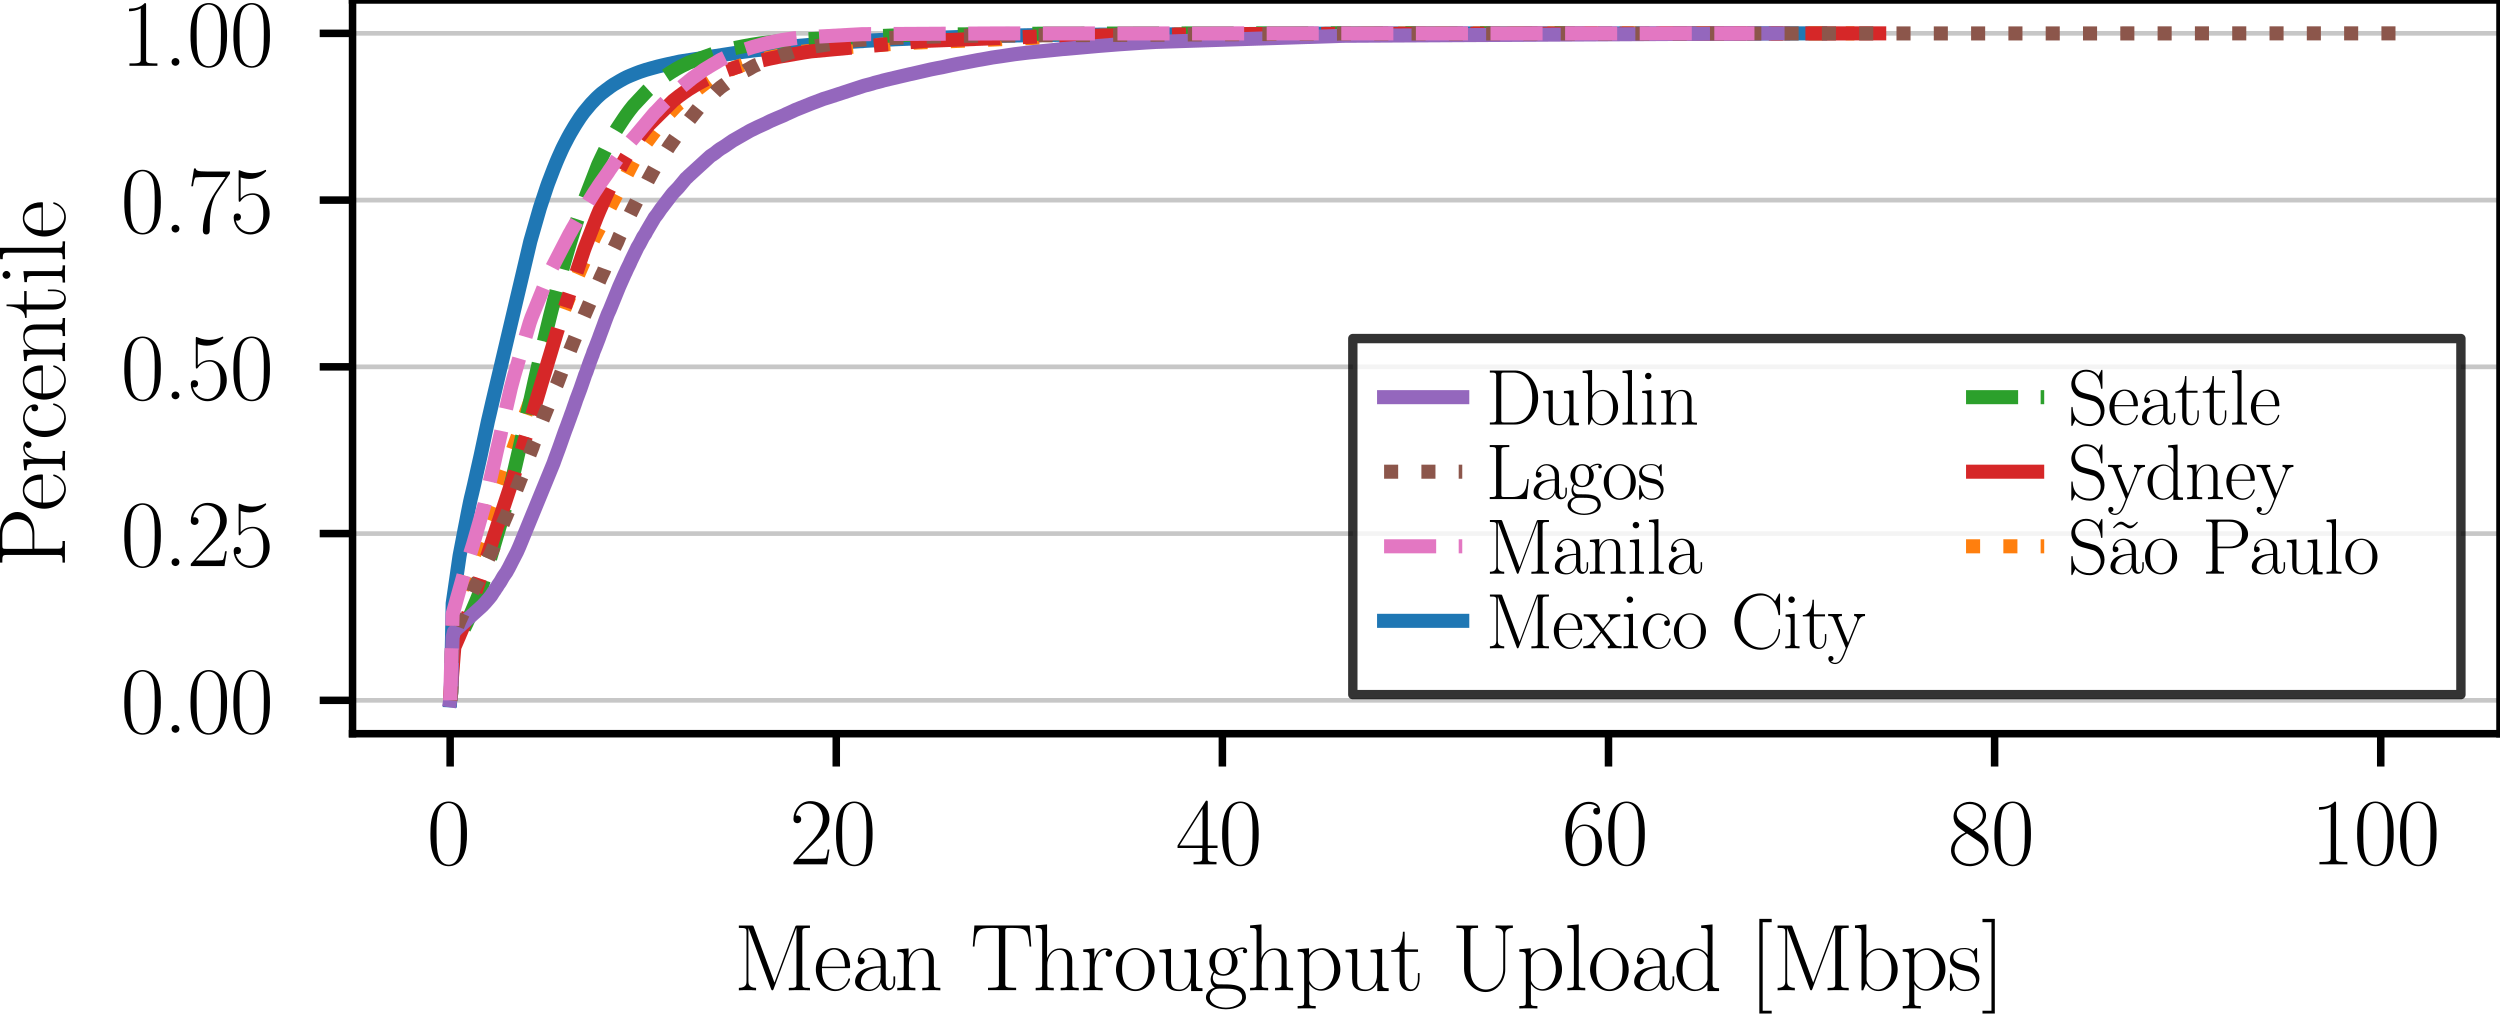 <?xml version="1.0" encoding="utf-8" standalone="no"?>
<!DOCTYPE svg PUBLIC "-//W3C//DTD SVG 1.1//EN"
  "http://www.w3.org/Graphics/SVG/1.1/DTD/svg11.dtd">
<svg xmlns:xlink="http://www.w3.org/1999/xlink" width="266.4pt" height="108pt" viewBox="0 0 266.4 108" xmlns="http://www.w3.org/2000/svg" version="1.1">
 <defs>
  <style type="text/css">*{stroke-linejoin: round; stroke-linecap: butt}</style>
 </defs>
 <g id="figure_1">
  <g id="patch_1">
   <path d="M 0 108 
L 266.4 108 
L 266.4 0 
L 0 0 
z
" style="fill: #ffffff"/>
  </g>
  <g id="axes_1">
   <g id="patch_2">
    <path d="M 37.567 78.182 
L 266.4 78.182 
L 266.4 0 
L 37.567 0 
z
" style="fill: #ffffff"/>
   </g>
   <g id="matplotlib.axis_1">
    <g id="xtick_1">
     <g id="line2d_1">
      <defs>
       <path id="m9b51132ab1" d="M 0 0 
L 0 3.5 
" style="stroke: #000000; stroke-width: 0.8"/>
      </defs>
      <g>
       <use xlink:href="#m9b51132ab1" x="47.967" y="78.182" style="stroke: #000000; stroke-width: 0.8"/>
      </g>
     </g>
     <g id="text_1">
      <!-- 0 -->
      <g transform="translate(45.477 92.1) scale(0.1 -0.1)">
       <defs>
        <path id="CMR17-30" d="M 2688 2025 
C 2688 2416 2682 3080 2413 3591 
C 2176 4039 1798 4198 1466 4198 
C 1158 4198 768 4058 525 3597 
C 269 3118 243 2524 243 2025 
C 243 1661 250 1106 448 619 
C 723 -39 1216 -128 1466 -128 
C 1760 -128 2208 -7 2470 600 
C 2662 1042 2688 1559 2688 2025 
z
M 1466 -26 
C 1056 -26 813 325 723 812 
C 653 1188 653 1738 653 2096 
C 653 2588 653 2997 736 3387 
C 858 3929 1216 4096 1466 4096 
C 1728 4096 2067 3923 2189 3400 
C 2272 3036 2278 2607 2278 2096 
C 2278 1680 2278 1169 2202 792 
C 2067 95 1690 -26 1466 -26 
z
" transform="scale(0.016)"/>
       </defs>
       <use xlink:href="#CMR17-30" transform="scale(0.996)"/>
      </g>
     </g>
    </g>
    <g id="xtick_2">
     <g id="line2d_2">
      <g>
       <use xlink:href="#m9b51132ab1" x="89.112" y="78.182" style="stroke: #000000; stroke-width: 0.8"/>
      </g>
     </g>
     <g id="text_2">
      <!-- 20 -->
      <g transform="translate(84.131 92.1) scale(0.1 -0.1)">
       <defs>
        <path id="CMR17-32" d="M 2669 989 
L 2554 989 
C 2490 536 2438 459 2413 420 
C 2381 369 1920 369 1830 369 
L 602 369 
C 832 619 1280 1072 1824 1597 
C 2214 1967 2669 2402 2669 3035 
C 2669 3790 2067 4224 1395 4224 
C 691 4224 262 3604 262 3030 
C 262 2780 448 2748 525 2748 
C 589 2748 781 2787 781 3010 
C 781 3207 614 3264 525 3264 
C 486 3264 448 3258 422 3245 
C 544 3790 915 4058 1306 4058 
C 1862 4058 2227 3617 2227 3035 
C 2227 2479 1901 2000 1536 1584 
L 262 146 
L 262 0 
L 2515 0 
L 2669 989 
z
" transform="scale(0.016)"/>
       </defs>
       <use xlink:href="#CMR17-32" transform="scale(0.996)"/>
       <use xlink:href="#CMR17-30" transform="translate(45.69 0) scale(0.996)"/>
      </g>
     </g>
    </g>
    <g id="xtick_3">
     <g id="line2d_3">
      <g>
       <use xlink:href="#m9b51132ab1" x="130.257" y="78.182" style="stroke: #000000; stroke-width: 0.8"/>
      </g>
     </g>
     <g id="text_3">
      <!-- 40 -->
      <g transform="translate(125.275 92.1) scale(0.1 -0.1)">
       <defs>
        <path id="CMR17-34" d="M 2150 4122 
C 2150 4256 2144 4256 2029 4256 
L 128 1254 
L 128 1088 
L 1779 1088 
L 1779 457 
C 1779 224 1766 160 1318 160 
L 1197 160 
L 1197 0 
C 1402 0 1747 0 1965 0 
C 2182 0 2528 0 2733 0 
L 2733 160 
L 2611 160 
C 2163 160 2150 224 2150 457 
L 2150 1088 
L 2803 1088 
L 2803 1254 
L 2150 1254 
L 2150 4122 
z
M 1798 3703 
L 1798 1254 
L 256 1254 
L 1798 3703 
z
" transform="scale(0.016)"/>
       </defs>
       <use xlink:href="#CMR17-34" transform="scale(0.996)"/>
       <use xlink:href="#CMR17-30" transform="translate(45.69 0) scale(0.996)"/>
      </g>
     </g>
    </g>
    <g id="xtick_4">
     <g id="line2d_4">
      <g>
       <use xlink:href="#m9b51132ab1" x="171.401" y="78.182" style="stroke: #000000; stroke-width: 0.8"/>
      </g>
     </g>
     <g id="text_4">
      <!-- 60 -->
      <g transform="translate(166.42 92.1) scale(0.1 -0.1)">
       <defs>
        <path id="CMR17-36" d="M 678 2176 
C 678 3690 1395 4032 1811 4032 
C 1946 4032 2272 4009 2400 3776 
C 2298 3776 2106 3776 2106 3553 
C 2106 3381 2246 3323 2336 3323 
C 2394 3323 2566 3348 2566 3560 
C 2566 3954 2246 4179 1805 4179 
C 1043 4179 243 3390 243 1984 
C 243 253 966 -128 1478 -128 
C 2099 -128 2688 427 2688 1283 
C 2688 2081 2170 2662 1517 2662 
C 1126 2662 838 2407 678 1960 
L 678 2176 
z
M 1478 25 
C 691 25 691 1200 691 1436 
C 691 1896 909 2560 1504 2560 
C 1613 2560 1926 2560 2138 2120 
C 2253 1870 2253 1609 2253 1289 
C 2253 944 2253 690 2118 434 
C 1978 171 1773 25 1478 25 
z
" transform="scale(0.016)"/>
       </defs>
       <use xlink:href="#CMR17-36" transform="scale(0.996)"/>
       <use xlink:href="#CMR17-30" transform="translate(45.69 0) scale(0.996)"/>
      </g>
     </g>
    </g>
    <g id="xtick_5">
     <g id="line2d_5">
      <g>
       <use xlink:href="#m9b51132ab1" x="212.546" y="78.182" style="stroke: #000000; stroke-width: 0.8"/>
      </g>
     </g>
     <g id="text_5">
      <!-- 80 -->
      <g transform="translate(207.565 92.1) scale(0.1 -0.1)">
       <defs>
        <path id="CMR17-38" d="M 1741 2264 
C 2144 2467 2554 2773 2554 3263 
C 2554 3841 1990 4179 1472 4179 
C 890 4179 378 3759 378 3180 
C 378 3021 416 2747 666 2505 
C 730 2442 998 2251 1171 2130 
C 883 1983 211 1634 211 934 
C 211 279 838 -128 1459 -128 
C 2144 -128 2720 362 2720 1010 
C 2720 1590 2330 1857 2074 2029 
L 1741 2264 
z
M 902 2822 
C 851 2854 595 3051 595 3351 
C 595 3739 998 4032 1459 4032 
C 1965 4032 2336 3676 2336 3262 
C 2336 2669 1670 2331 1638 2331 
C 1632 2331 1626 2331 1574 2370 
L 902 2822 
z
M 2080 1519 
C 2176 1449 2483 1240 2483 851 
C 2483 381 2010 25 1472 25 
C 890 25 448 438 448 940 
C 448 1443 838 1862 1280 2060 
L 2080 1519 
z
" transform="scale(0.016)"/>
       </defs>
       <use xlink:href="#CMR17-38" transform="scale(0.996)"/>
       <use xlink:href="#CMR17-30" transform="translate(45.69 0) scale(0.996)"/>
      </g>
     </g>
    </g>
    <g id="xtick_6">
     <g id="line2d_6">
      <g>
       <use xlink:href="#m9b51132ab1" x="253.691" y="78.182" style="stroke: #000000; stroke-width: 0.8"/>
      </g>
     </g>
     <g id="text_6">
      <!-- 100 -->
      <g transform="translate(246.219 92.1) scale(0.1 -0.1)">
       <defs>
        <path id="CMR17-31" d="M 1702 4058 
C 1702 4192 1696 4192 1606 4192 
C 1357 3916 979 3827 621 3827 
C 602 3827 570 3827 563 3808 
C 557 3795 557 3782 557 3648 
C 755 3648 1088 3686 1344 3839 
L 1344 461 
C 1344 236 1331 160 781 160 
L 589 160 
L 589 0 
C 896 0 1216 0 1523 0 
C 1830 0 2150 0 2458 0 
L 2458 160 
L 2266 160 
C 1715 160 1702 230 1702 458 
L 1702 4058 
z
" transform="scale(0.016)"/>
       </defs>
       <use xlink:href="#CMR17-31" transform="scale(0.996)"/>
       <use xlink:href="#CMR17-30" transform="translate(45.69 0) scale(0.996)"/>
       <use xlink:href="#CMR17-30" transform="translate(91.381 0) scale(0.996)"/>
      </g>
     </g>
    </g>
    <g id="text_7">
     <!-- Mean Throughput Upload [Mbps] -->
     <g transform="translate(78.191 105.509) scale(0.1 -0.1)">
      <defs>
       <path id="CMR17-4d" d="M 1338 4224 
C 1299 4320 1293 4320 1158 4320 
L 339 4320 
L 339 4160 
C 781 4160 851 4160 851 3875 
L 851 610 
C 851 451 851 153 339 153 
L 339 -13 
C 486 0 755 0 915 0 
C 1075 0 1344 0 1491 -13 
L 1491 153 
C 979 153 979 451 979 610 
L 979 4135 
L 986 4135 
L 2490 89 
C 2515 25 2528 -13 2579 -13 
C 2630 -13 2643 25 2669 89 
L 4186 4166 
L 4192 4166 
L 4192 438 
C 4192 153 4122 153 3680 153 
L 3680 -13 
C 3853 0 4198 0 4384 0 
C 4570 0 4922 0 5094 -13 
L 5094 153 
C 4653 153 4582 153 4582 438 
L 4582 3875 
C 4582 4160 4653 4160 5094 4160 
L 5094 4320 
L 4282 4320 
C 4147 4320 4141 4314 4102 4218 
L 2720 502 
L 1338 4224 
z
" transform="scale(0.016)"/>
       <path id="CMR17-65" d="M 2438 1472 
C 2464 1498 2464 1511 2464 1576 
C 2464 2238 2118 2816 1389 2816 
C 710 2816 173 2169 173 1383 
C 173 551 781 -64 1459 -64 
C 2176 -64 2458 607 2458 740 
C 2458 784 2419 784 2406 784 
C 2362 784 2355 771 2330 696 
C 2189 265 1837 51 1504 51 
C 1229 51 954 203 781 480 
C 582 803 582 1176 582 1472 
L 2438 1472 
z
M 589 1568 
C 634 2505 1126 2714 1382 2714 
C 1818 2714 2112 2297 2118 1568 
L 589 1568 
z
" transform="scale(0.016)"/>
       <path id="CMR17-61" d="M 2304 1653 
C 2304 2072 2304 2294 2035 2543 
C 1798 2752 1523 2816 1306 2816 
C 800 2816 435 2407 435 1971 
C 435 1728 627 1728 666 1728 
C 749 1728 896 1778 896 1954 
C 896 2112 774 2181 666 2181 
C 640 2181 608 2174 589 2168 
C 723 2592 1069 2714 1293 2714 
C 1613 2714 1965 2429 1965 1885 
L 1965 1600 
C 1587 1600 1133 1549 774 1357 
C 371 1133 256 813 256 570 
C 256 77 832 -64 1171 -64 
C 1523 -64 1850 139 1990 511 
C 2003 233 2182 -18 2464 -18 
C 2598 -18 2938 70 2938 567 
L 2938 920 
L 2822 920 
L 2822 562 
C 2822 178 2650 128 2566 128 
C 2304 128 2304 458 2304 738 
L 2304 1653 
z
M 1965 870 
C 1965 317 1568 38 1216 38 
C 896 38 646 275 646 570 
C 646 761 730 1100 1101 1305 
C 1408 1478 1760 1504 1965 1504 
L 1965 870 
z
" transform="scale(0.016)"/>
       <path id="CMR17-6e" d="M 2656 1933 
C 2656 2259 2592 2790 1837 2790 
C 1331 2790 1069 2400 973 2144 
L 966 2144 
L 966 2790 
L 211 2720 
L 211 2554 
C 589 2554 646 2515 646 2208 
L 646 428 
C 646 184 621 153 211 153 
L 211 -13 
C 365 0 646 0 813 0 
C 979 0 1267 0 1421 -13 
L 1421 153 
C 1011 153 986 178 986 428 
L 986 1658 
C 986 2247 1344 2688 1792 2688 
C 2266 2688 2317 2266 2317 1958 
L 2317 428 
C 2317 184 2291 153 1882 153 
L 1882 -13 
C 2035 0 2317 0 2483 0 
C 2650 0 2938 0 3091 -13 
L 3091 153 
C 2682 153 2656 178 2656 428 
L 2656 1933 
z
" transform="scale(0.016)"/>
       <path id="CMR17-54" d="M 3981 4326 
L 288 4326 
L 179 2918 
L 294 2918 
C 378 3976 467 4160 1453 4160 
C 1568 4160 1754 4160 1805 4154 
C 1926 4135 1926 4058 1926 3912 
L 1926 459 
C 1926 230 1907 160 1376 160 
L 1197 160 
L 1197 0 
C 1504 0 1824 0 2138 0 
C 2451 0 2771 0 3078 0 
L 3078 160 
L 2899 160 
C 2368 160 2349 230 2349 459 
L 2349 3912 
C 2349 4052 2349 4129 2464 4154 
C 2515 4160 2701 4160 2816 4160 
C 3795 4160 3891 3976 3974 2918 
L 4090 2918 
L 3981 4326 
z
" transform="scale(0.016)"/>
       <path id="CMR17-68" d="M 2656 1933 
C 2656 2259 2592 2790 1837 2790 
C 1312 2790 1056 2368 979 2157 
L 973 2157 
L 973 4396 
L 211 4326 
L 211 4160 
C 589 4160 646 4122 646 3817 
L 646 426 
C 646 184 621 153 211 153 
L 211 -13 
C 365 0 646 0 813 0 
C 979 0 1267 0 1421 -13 
L 1421 153 
C 1011 153 986 178 986 428 
L 986 1658 
C 986 2247 1344 2688 1792 2688 
C 2266 2688 2317 2266 2317 1958 
L 2317 428 
C 2317 184 2291 153 1882 153 
L 1882 -13 
C 2035 0 2317 0 2483 0 
C 2650 0 2938 0 3091 -13 
L 3091 153 
C 2682 153 2656 178 2656 428 
L 2656 1933 
z
" transform="scale(0.016)"/>
       <path id="CMR17-72" d="M 960 1497 
C 960 2112 1222 2688 1702 2688 
C 1747 2688 1792 2682 1837 2662 
C 1837 2662 1696 2617 1696 2452 
C 1696 2298 1818 2234 1914 2234 
C 1990 2234 2131 2279 2131 2458 
C 2131 2663 1926 2790 1709 2790 
C 1222 2790 1011 2317 947 2093 
L 941 2093 
L 941 2790 
L 198 2720 
L 198 2554 
C 576 2554 634 2515 634 2208 
L 634 428 
C 634 184 608 153 198 153 
L 198 -13 
C 352 0 646 0 813 0 
C 998 0 1325 0 1498 -13 
L 1498 153 
C 1037 153 960 153 960 440 
L 960 1497 
z
" transform="scale(0.016)"/>
       <path id="CMR17-6f" d="M 2758 1356 
C 2758 2176 2163 2816 1466 2816 
C 768 2816 173 2176 173 1356 
C 173 551 768 -64 1466 -64 
C 2163 -64 2758 551 2758 1356 
z
M 1466 51 
C 1165 51 909 230 762 480 
C 602 767 582 1126 582 1408 
C 582 1677 595 2010 762 2298 
C 890 2509 1139 2714 1466 2714 
C 1754 2714 1997 2554 2150 2330 
C 2349 2029 2349 1607 2349 1408 
C 2349 1158 2336 775 2163 467 
C 1984 173 1709 51 1466 51 
z
" transform="scale(0.016)"/>
       <path id="CMR17-75" d="M 1882 2693 
L 1882 2528 
C 2259 2528 2317 2489 2317 2186 
L 2317 1032 
C 2317 500 2029 38 1555 38 
C 1030 38 986 348 986 678 
L 986 2763 
L 211 2693 
L 211 2528 
C 467 2528 640 2528 646 2274 
L 646 1058 
C 646 633 646 361 813 183 
C 896 101 1056 -64 1517 -64 
C 2061 -64 2272 377 2323 506 
L 2330 506 
L 2330 -63 
L 3091 -63 
L 3091 128 
C 2714 128 2656 166 2656 473 
L 2656 2763 
L 1882 2693 
z
" transform="scale(0.016)"/>
       <path id="CMR17-67" d="M 710 1164 
C 832 1068 1043 960 1299 960 
C 1805 960 2240 1357 2240 1888 
C 2240 2054 2189 2310 1997 2509 
C 2176 2692 2438 2752 2586 2752 
C 2611 2752 2650 2752 2682 2734 
C 2656 2728 2598 2703 2598 2605 
C 2598 2527 2656 2471 2739 2471 
C 2835 2471 2886 2533 2886 2614 
C 2886 2731 2790 2854 2586 2854 
C 2330 2854 2106 2738 1926 2580 
C 1734 2753 1504 2816 1299 2816 
C 794 2816 358 2419 358 1888 
C 358 1522 570 1292 634 1228 
C 442 1004 442 743 442 711 
C 442 545 506 302 723 168 
C 390 85 128 -169 128 -486 
C 128 -943 736 -1280 1466 -1280 
C 2170 -1280 2803 -956 2803 -479 
C 2803 384 1856 384 1363 384 
C 1216 384 954 384 922 391 
C 723 423 589 602 589 826 
C 589 883 589 1024 710 1164 
z
M 1299 1068 
C 736 1068 736 1760 736 1889 
C 736 2016 736 2708 1299 2708 
C 1862 2708 1862 2016 1862 1889 
C 1862 1760 1862 1068 1299 1068 
z
M 1466 -1171 
C 826 -1171 384 -835 384 -486 
C 384 -289 493 -105 634 -4 
C 794 104 858 104 1293 104 
C 1818 104 2547 104 2547 -486 
C 2547 -835 2106 -1171 1466 -1171 
z
" transform="scale(0.016)"/>
       <path id="CMR17-70" d="M 1408 -1063 
C 998 -1063 973 -1037 973 -789 
L 973 402 
C 1158 134 1427 -38 1766 -38 
C 2406 -38 3053 523 3053 1388 
C 3053 2191 2496 2802 1837 2802 
C 1453 2802 1139 2592 960 2338 
L 960 2802 
L 198 2732 
L 198 2567 
C 576 2567 634 2528 634 2223 
L 634 -789 
C 634 -1031 608 -1063 198 -1063 
L 198 -1228 
C 352 -1216 634 -1216 800 -1216 
C 966 -1216 1254 -1216 1408 -1228 
L 1408 -1063 
z
M 973 2012 
C 973 2102 973 2235 1222 2471 
C 1254 2497 1472 2688 1792 2688 
C 2259 2688 2643 2108 2643 1382 
C 2643 656 2234 64 1728 64 
C 1498 64 1248 172 1056 472 
C 973 612 973 650 973 752 
L 973 2012 
z
" transform="scale(0.016)"/>
       <path id="CMR17-74" d="M 966 2560 
L 1862 2560 
L 1862 2725 
L 966 2725 
L 966 3904 
L 851 3904 
C 838 3245 614 2668 70 2668 
L 70 2560 
L 627 2560 
L 627 771 
C 627 650 627 -64 1370 -64 
C 1747 -64 1965 306 1965 777 
L 1965 1140 
L 1850 1140 
L 1850 783 
C 1850 344 1677 51 1408 51 
C 1222 51 966 178 966 758 
L 966 2560 
z
" transform="scale(0.016)"/>
       <path id="CMR17-55" d="M 3456 1433 
C 3456 579 2899 38 2291 38 
C 1965 38 1670 210 1491 477 
C 1286 783 1261 1178 1261 1401 
L 1261 3874 
C 1261 4160 1331 4160 1773 4160 
L 1773 4320 
C 1587 4320 1248 4320 1050 4320 
C 851 4320 512 4320 326 4320 
L 326 4160 
C 768 4160 838 4160 838 3874 
L 838 1433 
C 838 516 1536 -128 2278 -128 
C 3110 -128 3590 719 3590 1344 
L 3590 3766 
C 3590 4122 3917 4160 4102 4160 
L 4102 4326 
C 3955 4320 3686 4320 3526 4320 
C 3366 4320 3091 4320 2944 4326 
L 2944 4160 
C 3456 4160 3456 3861 3456 3702 
L 3456 1433 
z
" transform="scale(0.016)"/>
       <path id="CMR17-6c" d="M 979 4396 
L 218 4326 
L 218 4160 
C 595 4160 653 4122 653 3817 
L 653 426 
C 653 184 627 153 218 153 
L 218 -13 
C 371 0 653 0 813 0 
C 979 0 1261 0 1414 -13 
L 1414 153 
C 1005 153 979 178 979 426 
L 979 4396 
z
" transform="scale(0.016)"/>
       <path id="CMR17-64" d="M 1869 4326 
L 1869 4160 
C 2246 4160 2304 4122 2304 3820 
L 2304 2345 
C 2278 2377 2016 2790 1498 2790 
C 845 2790 211 2208 211 1364 
C 211 525 806 -64 1434 -64 
C 1978 -64 2259 337 2291 380 
L 2291 -63 
L 3066 -63 
L 3066 128 
C 2688 128 2630 166 2630 473 
L 2630 4396 
L 1869 4326 
z
M 2291 755 
C 2291 563 2176 390 2029 262 
C 1811 70 1594 38 1472 38 
C 1286 38 621 134 621 1356 
C 621 2612 1363 2688 1530 2688 
C 1824 2688 2061 2522 2208 2291 
C 2291 2157 2291 2138 2291 2023 
L 2291 755 
z
" transform="scale(0.016)"/>
       <path id="CMR17-5b" d="M 1504 -1600 
L 1504 -1377 
L 902 -1377 
L 902 4544 
L 1504 4544 
L 1504 4767 
L 678 4767 
L 678 -1600 
L 1504 -1600 
z
" transform="scale(0.016)"/>
       <path id="CMR17-62" d="M 960 4396 
L 198 4326 
L 198 4160 
C 576 4160 634 4122 634 3817 
L 634 -13 
L 749 -13 
L 934 441 
C 1120 141 1395 -64 1766 -64 
C 2406 -64 3053 500 3053 1370 
C 3053 2188 2477 2790 1830 2790 
C 1434 2790 1152 2579 960 2330 
L 960 4396 
z
M 973 2004 
C 973 2118 973 2138 1062 2272 
C 1312 2657 1670 2688 1792 2688 
C 1984 2688 2643 2585 2643 1376 
C 2643 108 1888 38 1734 38 
C 1536 38 1248 114 1043 486 
C 973 608 973 621 973 735 
L 973 2004 
z
" transform="scale(0.016)"/>
       <path id="CMR17-73" d="M 1978 2697 
C 1978 2813 1971 2819 1933 2819 
C 1907 2819 1901 2813 1824 2717 
C 1805 2691 1747 2626 1728 2601 
C 1523 2819 1235 2819 1126 2819 
C 416 2819 160 2447 160 2076 
C 160 1498 813 1365 998 1325 
C 1402 1243 1542 1217 1677 1101 
C 1760 1025 1901 884 1901 654 
C 1901 384 1747 38 1158 38 
C 602 38 403 460 288 1021 
C 269 1110 269 1117 218 1117 
C 166 1117 160 1110 160 983 
L 160 63 
C 160 -51 166 -58 205 -58 
C 237 -58 243 -51 275 0 
C 314 57 410 211 448 276 
C 576 103 800 -64 1158 -64 
C 1792 -64 2131 283 2131 784 
C 2131 1112 1958 1285 1875 1362 
C 1683 1561 1459 1606 1190 1657 
C 838 1735 390 1825 390 2217 
C 390 2383 480 2737 1126 2737 
C 1811 2737 1850 2094 1862 1888 
C 1869 1856 1901 1849 1920 1849 
C 1978 1849 1978 1869 1978 1978 
L 1978 2697 
z
" transform="scale(0.016)"/>
       <path id="CMR17-5d" d="M 915 4767 
L 90 4767 
L 90 4544 
L 691 4544 
L 691 -1377 
L 90 -1377 
L 90 -1600 
L 915 -1600 
L 915 4767 
z
" transform="scale(0.016)"/>
      </defs>
      <use xlink:href="#CMR17-4d" transform="scale(0.996)"/>
      <use xlink:href="#CMR17-65" transform="translate(84.687 0) scale(0.996)"/>
      <use xlink:href="#CMR17-61" transform="translate(125.173 0) scale(0.996)"/>
      <use xlink:href="#CMR17-6e" transform="translate(170.863 0) scale(0.996)"/>
      <use xlink:href="#CMR17-54" transform="translate(251.834 0) scale(0.996)"/>
      <use xlink:href="#CMR17-68" transform="translate(318.344 0) scale(0.996)"/>
      <use xlink:href="#CMR17-72" transform="translate(369.24 0) scale(0.996)"/>
      <use xlink:href="#CMR17-6f" transform="translate(404.52 0) scale(0.996)"/>
      <use xlink:href="#CMR17-75" transform="translate(450.211 0) scale(0.996)"/>
      <use xlink:href="#CMR17-67" transform="translate(501.106 0) scale(0.996)"/>
      <use xlink:href="#CMR17-68" transform="translate(546.797 0) scale(0.996)"/>
      <use xlink:href="#CMR17-70" transform="translate(597.692 0) scale(0.996)"/>
      <use xlink:href="#CMR17-75" transform="translate(648.587 0) scale(0.996)"/>
      <use xlink:href="#CMR17-74" transform="translate(699.483 0) scale(0.996)"/>
      <use xlink:href="#CMR17-55" transform="translate(764.84 0) scale(0.996)"/>
      <use xlink:href="#CMR17-70" transform="translate(833.912 0) scale(0.996)"/>
      <use xlink:href="#CMR17-6c" transform="translate(884.807 0) scale(0.996)"/>
      <use xlink:href="#CMR17-6f" transform="translate(909.678 0) scale(0.996)"/>
      <use xlink:href="#CMR17-61" transform="translate(955.369 0) scale(0.996)"/>
      <use xlink:href="#CMR17-64" transform="translate(1001.059 0) scale(0.996)"/>
      <use xlink:href="#CMR17-5b" transform="translate(1082.031 0) scale(0.996)"/>
      <use xlink:href="#CMR17-4d" transform="translate(1106.902 0) scale(0.996)"/>
      <use xlink:href="#CMR17-62" transform="translate(1191.589 0) scale(0.996)"/>
      <use xlink:href="#CMR17-70" transform="translate(1242.484 0) scale(0.996)"/>
      <use xlink:href="#CMR17-73" transform="translate(1293.379 0) scale(0.996)"/>
      <use xlink:href="#CMR17-5d" transform="translate(1329.181 0) scale(0.996)"/>
     </g>
    </g>
   </g>
   <g id="matplotlib.axis_2">
    <g id="ytick_1">
     <g id="line2d_7">
      <path d="M 37.567 74.628 
L 266.4 74.628 
" clip-path="url(#p4845d2250b)" style="fill: none; stroke: #b0b0b0; stroke-opacity: 0.7; stroke-width: 0.5; stroke-linecap: square"/>
     </g>
     <g id="line2d_8">
      <defs>
       <path id="m17bb209061" d="M 0 0 
L -3.5 0 
" style="stroke: #000000; stroke-width: 0.8"/>
      </defs>
      <g>
       <use xlink:href="#m17bb209061" x="37.567" y="74.628" style="stroke: #000000; stroke-width: 0.8"/>
      </g>
     </g>
     <g id="text_8">
      <!-- 0.00 -->
      <g transform="translate(12.856 78.087) scale(0.1 -0.1)">
       <defs>
        <path id="CMR17-2e" d="M 1062 261 
C 1062 420 934 522 800 522 
C 672 522 538 420 538 261 
C 538 102 666 0 800 0 
C 928 0 1062 102 1062 261 
z
" transform="scale(0.016)"/>
       </defs>
       <use xlink:href="#CMR17-30" transform="scale(0.996)"/>
       <use xlink:href="#CMR17-2e" transform="translate(45.69 0) scale(0.996)"/>
       <use xlink:href="#CMR17-30" transform="translate(70.562 0) scale(0.996)"/>
       <use xlink:href="#CMR17-30" transform="translate(116.252 0) scale(0.996)"/>
      </g>
     </g>
    </g>
    <g id="ytick_2">
     <g id="line2d_9">
      <path d="M 37.567 56.859 
L 266.4 56.859 
" clip-path="url(#p4845d2250b)" style="fill: none; stroke: #b0b0b0; stroke-opacity: 0.7; stroke-width: 0.5; stroke-linecap: square"/>
     </g>
     <g id="line2d_10">
      <g>
       <use xlink:href="#m17bb209061" x="37.567" y="56.859" style="stroke: #000000; stroke-width: 0.8"/>
      </g>
     </g>
     <g id="text_9">
      <!-- 0.25 -->
      <g transform="translate(12.856 60.319) scale(0.1 -0.1)">
       <defs>
        <path id="CMR17-35" d="M 730 3692 
C 794 3666 1056 3584 1325 3584 
C 1920 3584 2246 3911 2432 4100 
C 2432 4157 2432 4192 2394 4192 
C 2387 4192 2374 4192 2323 4163 
C 2099 4058 1837 3973 1517 3973 
C 1325 3973 1037 3999 723 4139 
C 653 4171 640 4171 634 4171 
C 602 4171 595 4164 595 4037 
L 595 2203 
C 595 2089 595 2057 659 2057 
C 691 2057 704 2070 736 2114 
C 941 2401 1222 2522 1542 2522 
C 1766 2522 2246 2382 2246 1289 
C 2246 1085 2246 715 2054 421 
C 1894 159 1645 25 1370 25 
C 947 25 518 320 403 814 
C 429 807 480 795 506 795 
C 589 795 749 840 749 1038 
C 749 1210 627 1280 506 1280 
C 358 1280 262 1190 262 1011 
C 262 454 704 -128 1382 -128 
C 2042 -128 2669 440 2669 1264 
C 2669 2030 2170 2624 1549 2624 
C 1222 2624 947 2503 730 2274 
L 730 3692 
z
" transform="scale(0.016)"/>
       </defs>
       <use xlink:href="#CMR17-30" transform="scale(0.996)"/>
       <use xlink:href="#CMR17-2e" transform="translate(45.69 0) scale(0.996)"/>
       <use xlink:href="#CMR17-32" transform="translate(70.562 0) scale(0.996)"/>
       <use xlink:href="#CMR17-35" transform="translate(116.252 0) scale(0.996)"/>
      </g>
     </g>
    </g>
    <g id="ytick_3">
     <g id="line2d_11">
      <path d="M 37.567 39.091 
L 266.4 39.091 
" clip-path="url(#p4845d2250b)" style="fill: none; stroke: #b0b0b0; stroke-opacity: 0.7; stroke-width: 0.5; stroke-linecap: square"/>
     </g>
     <g id="line2d_12">
      <g>
       <use xlink:href="#m17bb209061" x="37.567" y="39.091" style="stroke: #000000; stroke-width: 0.8"/>
      </g>
     </g>
     <g id="text_10">
      <!-- 0.50 -->
      <g transform="translate(12.856 42.55) scale(0.1 -0.1)">
       <use xlink:href="#CMR17-30" transform="scale(0.996)"/>
       <use xlink:href="#CMR17-2e" transform="translate(45.69 0) scale(0.996)"/>
       <use xlink:href="#CMR17-35" transform="translate(70.562 0) scale(0.996)"/>
       <use xlink:href="#CMR17-30" transform="translate(116.252 0) scale(0.996)"/>
      </g>
     </g>
    </g>
    <g id="ytick_4">
     <g id="line2d_13">
      <path d="M 37.567 21.322 
L 266.4 21.322 
" clip-path="url(#p4845d2250b)" style="fill: none; stroke: #b0b0b0; stroke-opacity: 0.7; stroke-width: 0.5; stroke-linecap: square"/>
     </g>
     <g id="line2d_14">
      <g>
       <use xlink:href="#m17bb209061" x="37.567" y="21.322" style="stroke: #000000; stroke-width: 0.8"/>
      </g>
     </g>
     <g id="text_11">
      <!-- 0.75 -->
      <g transform="translate(12.856 24.782) scale(0.1 -0.1)">
       <defs>
        <path id="CMR17-37" d="M 2886 3941 
L 2886 4081 
L 1382 4081 
C 634 4081 621 4165 595 4288 
L 480 4288 
L 294 3094 
L 410 3094 
C 429 3215 474 3540 550 3661 
C 589 3712 1062 3712 1171 3712 
L 2579 3712 
L 1869 2661 
C 1395 1954 1069 999 1069 165 
C 1069 89 1069 -128 1299 -128 
C 1530 -128 1530 89 1530 171 
L 1530 465 
C 1530 1508 1709 2196 2003 2636 
L 2886 3941 
z
" transform="scale(0.016)"/>
       </defs>
       <use xlink:href="#CMR17-30" transform="scale(0.996)"/>
       <use xlink:href="#CMR17-2e" transform="translate(45.69 0) scale(0.996)"/>
       <use xlink:href="#CMR17-37" transform="translate(70.562 0) scale(0.996)"/>
       <use xlink:href="#CMR17-35" transform="translate(116.252 0) scale(0.996)"/>
      </g>
     </g>
    </g>
    <g id="ytick_5">
     <g id="line2d_15">
      <path d="M 37.567 3.554 
L 266.4 3.554 
" clip-path="url(#p4845d2250b)" style="fill: none; stroke: #b0b0b0; stroke-opacity: 0.7; stroke-width: 0.5; stroke-linecap: square"/>
     </g>
     <g id="line2d_16">
      <g>
       <use xlink:href="#m17bb209061" x="37.567" y="3.554" style="stroke: #000000; stroke-width: 0.8"/>
      </g>
     </g>
     <g id="text_12">
      <!-- 1.00 -->
      <g transform="translate(12.856 7.013) scale(0.1 -0.1)">
       <use xlink:href="#CMR17-31" transform="scale(0.996)"/>
       <use xlink:href="#CMR17-2e" transform="translate(45.69 0) scale(0.996)"/>
       <use xlink:href="#CMR17-30" transform="translate(70.562 0) scale(0.996)"/>
       <use xlink:href="#CMR17-30" transform="translate(116.252 0) scale(0.996)"/>
      </g>
     </g>
    </g>
    <g id="text_13">
     <!-- Percentile -->
     <g transform="translate(6.918 60.483) rotate(-90) scale(0.1 -0.1)">
      <defs>
       <path id="CMR17-50" d="M 1267 2042 
L 2291 2042 
C 3117 2042 3718 2578 3718 3184 
C 3718 3791 3130 4352 2291 4352 
L 333 4352 
L 333 4186 
C 774 4186 845 4186 845 3899 
L 845 446 
C 845 160 774 160 333 160 
L 333 0 
C 518 0 858 0 1056 0 
C 1254 0 1594 0 1779 0 
L 1779 160 
C 1338 160 1267 160 1267 446 
L 1267 2042 
z
M 1254 2176 
L 1254 3938 
C 1254 4155 1267 4186 1523 4186 
L 2170 4186 
C 2995 4186 3232 3714 3232 3184 
C 3232 2604 2950 2176 2170 2176 
L 1254 2176 
z
" transform="scale(0.016)"/>
       <path id="CMR17-63" d="M 2234 2240 
C 2112 2240 1933 2240 1933 2017 
C 1933 1838 2080 1787 2163 1787 
C 2208 1787 2394 1807 2394 2024 
C 2394 2467 1958 2803 1466 2803 
C 787 2803 211 2178 211 1363 
C 211 516 813 -64 1466 -64 
C 2259 -64 2458 677 2458 748 
C 2458 774 2451 793 2406 793 
C 2362 793 2355 787 2330 703 
C 2163 180 1798 51 1523 51 
C 1114 51 621 427 621 1369 
C 621 2338 1094 2688 1472 2688 
C 1722 2688 2093 2573 2234 2240 
z
" transform="scale(0.016)"/>
       <path id="CMR17-69" d="M 992 3909 
C 992 4049 877 4170 730 4170 
C 589 4170 467 4056 467 3909 
C 467 3769 582 3648 730 3648 
C 870 3648 992 3763 992 3909 
z
M 243 2706 
L 243 2541 
C 602 2541 653 2502 653 2197 
L 653 427 
C 653 184 627 153 218 153 
L 218 -13 
C 371 0 646 0 806 0 
C 960 0 1222 0 1370 -13 
L 1370 153 
C 992 153 979 191 979 420 
L 979 2776 
L 243 2706 
z
" transform="scale(0.016)"/>
      </defs>
      <use xlink:href="#CMR17-50" transform="scale(0.996)"/>
      <use xlink:href="#CMR17-65" transform="translate(59.984 0) scale(0.996)"/>
      <use xlink:href="#CMR17-72" transform="translate(100.47 0) scale(0.996)"/>
      <use xlink:href="#CMR17-63" transform="translate(135.75 0) scale(0.996)"/>
      <use xlink:href="#CMR17-65" transform="translate(176.236 0) scale(0.996)"/>
      <use xlink:href="#CMR17-6e" transform="translate(216.722 0) scale(0.996)"/>
      <use xlink:href="#CMR17-74" transform="translate(265.015 0) scale(0.996)"/>
      <use xlink:href="#CMR17-69" transform="translate(300.295 0) scale(0.996)"/>
      <use xlink:href="#CMR17-6c" transform="translate(325.166 0) scale(0.996)"/>
      <use xlink:href="#CMR17-65" transform="translate(350.037 0) scale(0.996)"/>
     </g>
    </g>
   </g>
   <g id="line2d_17">
    <path d="M 47.969 74.628 
L 48.081 72.278 
L 48.237 64.297 
L 48.952 59.363 
L 48.982 59.177 
L 49.28 57.629 
L 49.429 56.853 
L 49.477 56.58 
L 49.707 55.417 
L 49.832 54.752 
L 50.092 53.465 
L 50.207 52.955 
L 50.285 52.639 
L 50.406 52.123 
L 50.503 51.713 
L 51.221 48.517 
L 51.873 45.455 
L 51.985 44.922 
L 52.061 44.599 
L 52.209 43.969 
L 52.278 43.667 
L 52.405 43.116 
L 52.456 42.895 
L 56.511 25.717 
L 56.557 25.554 
L 57.506 22.241 
L 57.564 22.053 
L 58.293 19.853 
L 58.409 19.525 
L 59.014 17.947 
L 59.149 17.614 
L 59.264 17.326 
L 59.365 17.087 
L 59.51 16.751 
L 59.652 16.435 
L 59.85 15.991 
L 59.985 15.702 
L 60.111 15.452 
L 60.538 14.628 
L 60.642 14.442 
L 60.76 14.226 
L 61.188 13.501 
L 61.289 13.335 
L 61.404 13.154 
L 61.806 12.534 
L 62.091 12.138 
L 62.236 11.941 
L 62.909 11.133 
L 63.04 10.986 
L 63.161 10.863 
L 63.484 10.525 
L 63.609 10.4 
L 63.839 10.187 
L 64.093 9.961 
L 64.324 9.786 
L 64.631 9.549 
L 64.811 9.422 
L 65.039 9.246 
L 65.39 9.007 
L 65.544 8.919 
L 66.078 8.601 
L 66.475 8.38 
L 66.789 8.221 
L 67.185 8.049 
L 67.594 7.883 
L 67.724 7.829 
L 68.167 7.659 
L 68.819 7.443 
L 69.378 7.284 
L 70.109 7.084 
L 70.473 6.996 
L 71.08 6.855 
L 72.438 6.558 
L 78.946 5.553 
L 80.141 5.395 
L 80.52 5.348 
L 83.368 5.052 
L 83.515 5.038 
L 85.212 4.877 
L 85.724 4.835 
L 87.497 4.68 
L 87.603 4.67 
L 90.012 4.499 
L 92.453 4.338 
L 95.374 4.183 
L 97.85 4.082 
L 105.162 3.845 
L 105.506 3.833 
L 111.526 3.719 
L 145.493 3.569 
L 193.956 3.554 
L 193.956 3.554 
" clip-path="url(#p4845d2250b)" style="fill: none; stroke: #1f77b4; stroke-width: 1.5; stroke-linecap: square"/>
   </g>
   <g id="line2d_18">
    <path d="M 47.969 74.628 
L 47.984 74.186 
L 48.096 72.409 
L 48.396 65.743 
L 48.442 65.557 
L 49.346 62.468 
L 49.412 62.26 
L 49.532 61.889 
L 49.903 60.721 
L 50.001 60.397 
L 50.152 60.008 
L 50.254 59.746 
L 50.403 59.385 
L 50.489 59.188 
L 50.615 58.882 
L 50.825 58.356 
L 50.987 57.948 
L 51.061 57.764 
L 51.231 57.308 
L 51.311 57.108 
L 51.736 55.943 
L 52.741 53.287 
L 52.983 52.645 
L 55.953 44.27 
L 56.112 43.817 
L 60.257 32.613 
L 60.394 32.27 
L 60.593 31.767 
L 60.745 31.388 
L 60.898 31.029 
L 61 30.779 
L 61.493 29.557 
L 61.579 29.348 
L 61.696 29.079 
L 63.124 25.776 
L 63.245 25.51 
L 63.357 25.261 
L 67.632 16.955 
L 67.762 16.745 
L 67.886 16.55 
L 68.055 16.292 
L 70.676 12.775 
L 70.86 12.56 
L 72.007 11.341 
L 72.236 11.124 
L 75.539 8.564 
L 75.776 8.419 
L 75.949 8.318 
L 76.4 8.087 
L 76.515 8.023 
L 77.029 7.763 
L 77.143 7.71 
L 77.851 7.406 
L 78.023 7.332 
L 78.362 7.193 
L 78.478 7.15 
L 79.354 6.845 
L 79.606 6.768 
L 80.592 6.479 
L 81.354 6.276 
L 83.224 5.889 
L 84.612 5.643 
L 85.349 5.532 
L 88.29 5.195 
L 89.416 5.091 
L 95.119 4.676 
L 95.25 4.667 
L 97.702 4.531 
L 114.526 3.862 
L 123.554 3.697 
L 123.651 3.695 
L 151.435 3.567 
L 197.605 3.554 
L 197.605 3.554 
" clip-path="url(#p4845d2250b)" style="fill: none; stroke-dasharray: 1.5,2.475; stroke-dashoffset: 0; stroke: #ff7f0e; stroke-width: 1.5"/>
   </g>
   <g id="line2d_19">
    <path d="M 47.969 74.628 
L 48.08 73.89 
L 48.108 73.345 
L 48.22 69.751 
L 48.262 69.533 
L 48.374 69.124 
L 48.46 68.936 
L 48.638 68.581 
L 48.783 68.296 
L 48.977 67.894 
L 49.107 67.633 
L 49.38 67.095 
L 49.51 66.837 
L 49.582 66.693 
L 49.752 66.338 
L 49.837 66.149 
L 49.999 65.779 
L 50.147 65.454 
L 50.429 64.803 
L 50.766 64.012 
L 50.862 63.776 
L 51.04 63.333 
L 51.108 63.156 
L 51.242 62.792 
L 51.315 62.596 
L 53.788 54.253 
L 53.952 53.599 
L 54.214 52.583 
L 54.474 51.527 
L 54.582 51.07 
L 54.722 50.482 
L 54.872 49.85 
L 55.029 49.167 
L 55.113 48.81 
L 55.775 45.942 
L 55.934 45.238 
L 56.048 44.725 
L 56.205 44.029 
L 56.495 42.748 
L 56.817 41.306 
L 56.963 40.643 
L 57.126 39.937 
L 57.202 39.614 
L 57.514 38.265 
L 57.64 37.73 
L 57.82 36.975 
L 57.874 36.746 
L 58.188 35.431 
L 58.433 34.42 
L 58.573 33.848 
L 58.639 33.581 
L 58.772 33.056 
L 58.958 32.335 
L 59.001 32.161 
L 59.156 31.551 
L 59.344 30.828 
L 59.457 30.409 
L 59.539 30.109 
L 59.797 29.139 
L 60.029 28.306 
L 60.579 26.414 
L 60.629 26.245 
L 60.77 25.779 
L 60.853 25.505 
L 61.047 24.881 
L 61.182 24.455 
L 61.648 23.037 
L 61.773 22.656 
L 61.822 22.511 
L 63.722 17.6 
L 63.793 17.439 
L 63.907 17.195 
L 64.05 16.891 
L 64.401 16.159 
L 64.522 15.913 
L 64.754 15.463 
L 64.852 15.283 
L 64.973 15.063 
L 65.646 13.889 
L 65.789 13.656 
L 66.487 12.602 
L 66.613 12.421 
L 66.74 12.236 
L 66.887 12.035 
L 67.1 11.747 
L 67.249 11.56 
L 67.373 11.401 
L 67.494 11.249 
L 69.004 9.638 
L 69.204 9.454 
L 70.174 8.623 
L 70.391 8.454 
L 70.507 8.369 
L 70.639 8.276 
L 70.878 8.115 
L 70.995 8.038 
L 71.276 7.849 
L 71.464 7.725 
L 71.695 7.579 
L 72.114 7.328 
L 72.232 7.263 
L 72.475 7.13 
L 72.673 7.025 
L 73.265 6.736 
L 73.395 6.673 
L 76.574 5.529 
L 77.704 5.245 
L 77.884 5.203 
L 79.155 4.946 
L 79.268 4.924 
L 80.08 4.776 
L 81.047 4.627 
L 81.254 4.598 
L 84.333 4.252 
L 96.828 3.71 
L 111.633 3.586 
L 134.235 3.556 
L 166.881 3.554 
L 166.881 3.554 
" clip-path="url(#p4845d2250b)" style="fill: none; stroke-dasharray: 5.55,2.4; stroke-dashoffset: 0; stroke: #2ca02c; stroke-width: 1.5"/>
   </g>
   <g id="line2d_20">
    <path d="M 47.969 74.628 
L 48.411 68.973 
L 48.821 68.034 
L 48.922 67.8 
L 49.048 67.498 
L 49.165 67.232 
L 49.802 65.698 
L 54.765 50.685 
L 54.997 49.929 
L 56.071 46.376 
L 56.398 45.269 
L 56.456 45.066 
L 56.53 44.82 
L 56.841 43.773 
L 57.112 42.842 
L 57.156 42.697 
L 57.402 41.864 
L 57.459 41.683 
L 57.571 41.289 
L 57.91 40.167 
L 58.048 39.716 
L 58.301 38.871 
L 58.378 38.606 
L 58.587 37.916 
L 59.137 36.086 
L 59.263 35.662 
L 59.443 35.083 
L 59.501 34.895 
L 59.627 34.475 
L 59.682 34.293 
L 62.219 26.671 
L 62.332 26.359 
L 63.625 23.045 
L 63.871 22.462 
L 64.145 21.84 
L 64.337 21.41 
L 64.451 21.15 
L 64.837 20.309 
L 64.91 20.157 
L 65.123 19.712 
L 66.435 17.244 
L 66.53 17.073 
L 66.673 16.819 
L 66.889 16.458 
L 67.01 16.264 
L 67.267 15.851 
L 67.388 15.666 
L 67.582 15.375 
L 67.689 15.221 
L 67.8 15.067 
L 67.943 14.866 
L 68.232 14.467 
L 68.891 13.61 
L 69.024 13.439 
L 69.145 13.295 
L 71.747 10.72 
L 71.92 10.586 
L 72.372 10.229 
L 72.588 10.079 
L 72.712 9.983 
L 72.909 9.842 
L 73.084 9.723 
L 73.385 9.515 
L 73.837 9.242 
L 73.968 9.157 
L 74.265 8.988 
L 74.389 8.913 
L 74.97 8.601 
L 75.173 8.497 
L 75.391 8.391 
L 76.092 8.047 
L 76.299 7.963 
L 76.852 7.735 
L 77.187 7.599 
L 77.595 7.45 
L 78.844 7.054 
L 79.09 6.978 
L 80.91 6.5 
L 81.348 6.401 
L 81.996 6.252 
L 82.925 6.058 
L 85.734 5.577 
L 86.429 5.473 
L 98.39 4.364 
L 111.23 3.869 
L 130.328 3.629 
L 200.998 3.554 
L 200.998 3.554 
" clip-path="url(#p4845d2250b)" style="fill: none; stroke-dasharray: 9.6,2.4,1.5,2.4; stroke-dashoffset: 0; stroke: #d62728; stroke-width: 1.5"/>
   </g>
   <g id="line2d_21">
    <path d="M 47.969 74.626 
L 48.082 73.882 
L 48.109 72.968 
L 48.225 67.917 
L 48.26 67.788 
L 48.368 67.343 
L 48.5 67.202 
L 48.709 66.983 
L 51.403 64.555 
L 51.516 64.432 
L 51.713 64.223 
L 52.106 63.766 
L 52.338 63.481 
L 52.59 63.081 
L 52.703 62.927 
L 52.863 62.669 
L 52.982 62.509 
L 53.067 62.351 
L 53.259 62.084 
L 53.368 61.91 
L 53.516 61.645 
L 53.65 61.419 
L 53.822 61.17 
L 53.961 60.976 
L 54.082 60.754 
L 54.209 60.529 
L 54.446 60.064 
L 54.514 59.925 
L 54.824 59.326 
L 55.092 58.805 
L 55.347 58.228 
L 58.99 49.34 
L 59.106 49.005 
L 59.429 48.131 
L 59.524 47.876 
L 59.696 47.395 
L 60.078 46.307 
L 60.238 45.86 
L 60.437 45.339 
L 60.622 44.825 
L 60.691 44.643 
L 60.885 44.095 
L 60.959 43.907 
L 61.159 43.325 
L 61.303 42.919 
L 61.414 42.581 
L 61.531 42.278 
L 61.842 41.447 
L 62.163 40.517 
L 62.276 40.189 
L 62.344 39.979 
L 62.505 39.582 
L 62.77 38.802 
L 62.852 38.572 
L 63.059 38.022 
L 63.14 37.825 
L 63.254 37.468 
L 63.466 36.956 
L 63.752 36.212 
L 63.805 36.075 
L 63.937 35.702 
L 64.312 34.698 
L 64.45 34.309 
L 64.57 33.988 
L 64.773 33.46 
L 64.968 33.036 
L 65.971 30.565 
L 66.577 29.202 
L 66.663 29.03 
L 66.816 28.682 
L 67.104 28.098 
L 67.248 27.765 
L 67.833 26.561 
L 67.912 26.386 
L 68.144 25.999 
L 68.24 25.817 
L 68.529 25.255 
L 68.768 24.903 
L 68.886 24.669 
L 69.29 23.98 
L 69.656 23.361 
L 69.754 23.189 
L 70.035 22.831 
L 70.431 22.249 
L 70.656 21.962 
L 71.43 20.943 
L 71.582 20.744 
L 71.729 20.567 
L 72.029 20.257 
L 72.276 20 
L 72.887 19.27 
L 73.078 19.032 
L 73.239 18.894 
L 73.37 18.759 
L 75.691 16.64 
L 76.126 16.349 
L 76.241 16.262 
L 76.494 16.054 
L 76.744 15.872 
L 77.024 15.704 
L 77.284 15.54 
L 77.669 15.271 
L 77.782 15.194 
L 78.075 14.992 
L 78.327 14.849 
L 78.444 14.782 
L 79.837 13.983 
L 79.96 13.915 
L 80.573 13.617 
L 80.699 13.553 
L 81.657 13.12 
L 81.769 13.057 
L 82.112 12.887 
L 82.531 12.707 
L 82.748 12.612 
L 83.537 12.283 
L 83.831 12.135 
L 83.944 12.089 
L 84.595 11.792 
L 84.704 11.735 
L 86.537 10.999 
L 86.947 10.847 
L 87.73 10.546 
L 88.376 10.348 
L 92.019 9.155 
L 92.126 9.123 
L 92.891 8.926 
L 93.203 8.823 
L 93.952 8.633 
L 94.096 8.583 
L 94.764 8.423 
L 97 7.897 
L 97.118 7.877 
L 99.175 7.402 
L 99.848 7.267 
L 100.39 7.167 
L 101.215 6.985 
L 101.362 6.953 
L 102.104 6.797 
L 102.548 6.719 
L 104.21 6.399 
L 104.521 6.349 
L 105.599 6.156 
L 105.713 6.132 
L 106.823 5.974 
L 106.961 5.952 
L 108.146 5.774 
L 108.246 5.762 
L 109.584 5.6 
L 113.223 5.232 
L 113.5 5.214 
L 116.76 4.923 
L 116.952 4.905 
L 119.232 4.723 
L 122.137 4.527 
L 123.171 4.468 
L 143.15 3.815 
L 190.005 3.554 
L 190.005 3.554 
" clip-path="url(#p4845d2250b)" style="fill: none; stroke: #9467bd; stroke-width: 1.5; stroke-linecap: square"/>
   </g>
   <g id="line2d_22">
    <path d="M 47.97 74.625 
L 48.081 73.717 
L 48.136 69.514 
L 48.248 68.289 
L 48.289 67.973 
L 48.402 67.629 
L 48.57 67.174 
L 48.731 66.746 
L 48.962 66.176 
L 49.035 66.019 
L 49.502 64.976 
L 49.617 64.695 
L 49.718 64.448 
L 50.252 63.293 
L 50.404 62.961 
L 50.474 62.798 
L 50.59 62.53 
L 50.85 62.057 
L 51.04 61.671 
L 51.213 61.312 
L 51.348 61.049 
L 51.713 60.274 
L 51.799 60.087 
L 51.956 59.683 
L 52.044 59.493 
L 52.371 58.839 
L 52.551 58.402 
L 52.978 57.407 
L 53.174 56.894 
L 53.314 56.529 
L 53.397 56.264 
L 53.539 55.941 
L 53.799 55.314 
L 53.945 54.982 
L 54.116 54.554 
L 54.291 54.12 
L 54.411 53.864 
L 54.554 53.502 
L 54.685 53.125 
L 54.964 52.332 
L 55.273 51.548 
L 55.388 51.246 
L 55.74 50.372 
L 55.822 50.149 
L 55.949 49.766 
L 56.032 49.536 
L 56.145 49.214 
L 56.249 48.912 
L 56.743 47.646 
L 56.825 47.38 
L 56.934 47.097 
L 57.021 46.904 
L 57.276 46.201 
L 57.437 45.776 
L 57.573 45.339 
L 59.052 41.669 
L 59.271 41.108 
L 59.346 40.948 
L 59.839 39.643 
L 59.969 39.341 
L 60.146 38.832 
L 60.242 38.581 
L 61.376 35.753 
L 61.557 35.34 
L 61.651 35.086 
L 62.073 34.058 
L 63.595 30.521 
L 63.859 29.93 
L 64.022 29.544 
L 64.143 29.285 
L 64.337 28.887 
L 64.43 28.63 
L 64.673 28.136 
L 65.313 26.706 
L 65.666 25.977 
L 65.751 25.811 
L 66.006 25.181 
L 66.204 24.783 
L 66.32 24.562 
L 66.402 24.415 
L 66.531 24.158 
L 66.598 23.992 
L 66.742 23.682 
L 66.892 23.353 
L 67.823 21.466 
L 67.917 21.282 
L 68.709 19.816 
L 68.842 19.608 
L 68.984 19.346 
L 69.078 19.162 
L 69.797 17.85 
L 69.916 17.693 
L 70.294 17.105 
L 70.747 16.397 
L 70.874 16.249 
L 71.011 16.071 
L 71.178 15.806 
L 71.303 15.609 
L 71.412 15.444 
L 71.536 15.281 
L 71.713 15.028 
L 71.988 14.632 
L 72.1 14.488 
L 72.24 14.319 
L 72.407 14.081 
L 74.435 11.53 
L 74.548 11.415 
L 74.688 11.288 
L 74.83 11.141 
L 75.1 10.93 
L 75.248 10.779 
L 75.527 10.492 
L 75.644 10.378 
L 75.85 10.197 
L 76.394 9.624 
L 76.508 9.545 
L 76.677 9.392 
L 76.808 9.286 
L 77.093 9.081 
L 77.28 8.963 
L 77.689 8.647 
L 77.87 8.499 
L 79.429 7.54 
L 79.54 7.489 
L 79.847 7.329 
L 80.2 7.115 
L 80.518 6.958 
L 80.701 6.895 
L 80.969 6.762 
L 81.163 6.66 
L 81.535 6.515 
L 81.719 6.436 
L 85.083 5.288 
L 85.723 5.122 
L 85.899 5.086 
L 91.278 4.265 
L 94.68 4.051 
L 101.044 3.843 
L 101.633 3.819 
L 143.355 3.575 
L 255.999 3.554 
L 255.999 3.554 
" clip-path="url(#p4845d2250b)" style="fill: none; stroke-dasharray: 1.5,2.475; stroke-dashoffset: 0; stroke: #8c564b; stroke-width: 1.5"/>
   </g>
   <g id="line2d_23">
    <path d="M 47.969 74.627 
L 47.97 74.449 
L 48.228 65.449 
L 49.491 60.944 
L 49.549 60.783 
L 50.42 57.986 
L 51.641 53.718 
L 51.808 52.987 
L 52.518 49.918 
L 52.662 49.308 
L 52.811 48.631 
L 52.873 48.343 
L 53.324 46.364 
L 53.636 44.873 
L 53.757 44.292 
L 54.444 41.312 
L 54.555 40.891 
L 54.688 40.396 
L 54.795 39.995 
L 56.437 34.415 
L 56.498 34.237 
L 56.646 33.816 
L 58.662 28.832 
L 58.795 28.585 
L 60.678 24.941 
L 60.833 24.681 
L 60.966 24.43 
L 61.214 24.008 
L 61.34 23.79 
L 61.51 23.486 
L 61.832 22.947 
L 61.998 22.66 
L 62.136 22.424 
L 62.312 22.148 
L 62.858 21.259 
L 63.217 20.679 
L 63.341 20.48 
L 63.464 20.296 
L 63.614 20.075 
L 63.75 19.856 
L 64.034 19.435 
L 64.229 19.164 
L 64.632 18.596 
L 64.768 18.404 
L 64.929 18.149 
L 65.466 17.378 
L 65.579 17.204 
L 66.186 16.334 
L 66.296 16.197 
L 66.5 15.928 
L 66.599 15.789 
L 69.755 12.032 
L 69.925 11.873 
L 70.07 11.721 
L 70.6 11.156 
L 70.922 10.841 
L 71.119 10.654 
L 71.253 10.536 
L 71.538 10.249 
L 71.669 10.119 
L 72.035 9.796 
L 72.484 9.386 
L 72.911 9.022 
L 73.297 8.716 
L 73.414 8.614 
L 73.848 8.269 
L 73.988 8.175 
L 75 7.445 
L 75.129 7.365 
L 75.889 6.907 
L 76.444 6.581 
L 76.68 6.431 
L 76.888 6.324 
L 77.571 5.998 
L 77.74 5.897 
L 78.573 5.557 
L 78.69 5.516 
L 79.01 5.4 
L 79.44 5.261 
L 80.163 5.027 
L 80.351 4.973 
L 81.611 4.626 
L 81.961 4.55 
L 83.315 4.275 
L 83.448 4.254 
L 84.525 4.095 
L 85.309 4.001 
L 91.874 3.641 
L 105.787 3.565 
L 148.069 3.555 
L 186.955 3.554 
L 186.955 3.554 
" clip-path="url(#p4845d2250b)" style="fill: none; stroke-dasharray: 5.55,2.4; stroke-dashoffset: 0; stroke: #e377c2; stroke-width: 1.5"/>
   </g>
   <g id="patch_3">
    <path d="M 37.567 78.182 
L 37.567 0 
" style="fill: none; stroke: #000000; stroke-width: 0.8; stroke-linejoin: miter; stroke-linecap: square"/>
   </g>
   <g id="patch_4">
    <path d="M 266.4 78.182 
L 266.4 0 
" style="fill: none; stroke: #000000; stroke-width: 0.8; stroke-linejoin: miter; stroke-linecap: square"/>
   </g>
   <g id="patch_5">
    <path d="M 37.567 78.182 
L 266.4 78.182 
" style="fill: none; stroke: #000000; stroke-width: 0.8; stroke-linejoin: miter; stroke-linecap: square"/>
   </g>
   <g id="patch_6">
    <path d="M 37.567 0 
L 266.4 0 
" style="fill: none; stroke: #000000; stroke-width: 0.8; stroke-linejoin: miter; stroke-linecap: square"/>
   </g>
   <g id="legend_1">
    <g id="patch_7">
     <path d="M 144.156 74.017 
L 262.235 74.017 
L 262.235 36.075 
L 144.156 36.075 
z
" style="fill: #ffffff; opacity: 0.8; stroke: #000000; stroke-linejoin: miter"/>
    </g>
    <g id="line2d_24">
     <path d="M 147.488 42.322 
L 151.653 42.322 
L 155.818 42.322 
" style="fill: none; stroke: #9467bd; stroke-width: 1.5; stroke-linecap: square"/>
    </g>
    <g id="text_14">
     <!-- Dublin -->
     <g transform="translate(158.317 45.238) scale(0.083 -0.083)">
      <defs>
       <path id="CMR17-44" d="M 333 4352 
L 333 4186 
C 774 4186 845 4186 845 3900 
L 845 452 
C 845 166 774 166 333 166 
L 333 0 
L 2368 0 
C 3398 0 4224 943 4224 2141 
C 4224 3346 3411 4352 2368 4352 
L 333 4352 
z
M 1523 166 
C 1267 166 1254 197 1254 414 
L 1254 3938 
C 1254 4155 1267 4186 1523 4186 
L 2240 4186 
C 2771 4186 3750 3874 3750 2141 
C 3750 1242 3488 879 3366 707 
C 3213 510 2848 166 2240 166 
L 1523 166 
z
" transform="scale(0.016)"/>
      </defs>
      <use xlink:href="#CMR17-44" transform="scale(0.996)"/>
      <use xlink:href="#CMR17-75" transform="translate(70.394 0) scale(0.996)"/>
      <use xlink:href="#CMR17-62" transform="translate(121.289 0) scale(0.996)"/>
      <use xlink:href="#CMR17-6c" transform="translate(172.184 0) scale(0.996)"/>
      <use xlink:href="#CMR17-69" transform="translate(197.055 0) scale(0.996)"/>
      <use xlink:href="#CMR17-6e" transform="translate(221.926 0) scale(0.996)"/>
     </g>
    </g>
    <g id="line2d_25">
     <path d="M 147.488 50.267 
L 151.653 50.267 
L 155.818 50.267 
" style="fill: none; stroke-dasharray: 1.5,2.475; stroke-dashoffset: 0; stroke: #8c564b; stroke-width: 1.5"/>
    </g>
    <g id="text_15">
     <!-- Lagos -->
     <g transform="translate(158.317 53.182) scale(0.083 -0.083)">
      <defs>
       <path id="CMR17-4c" d="M 3469 1615 
L 3354 1615 
C 3302 983 3219 166 2125 166 
L 1530 166 
C 1274 166 1261 197 1261 414 
L 1261 3898 
C 1261 4129 1274 4192 1760 4192 
L 1901 4192 
L 1901 4352 
C 1638 4352 1331 4352 1069 4352 
C 870 4352 512 4352 326 4352 
L 326 4192 
C 768 4192 838 4192 838 3905 
L 838 452 
C 838 166 768 166 326 166 
L 326 0 
L 3315 0 
L 3469 1615 
z
" transform="scale(0.016)"/>
      </defs>
      <use xlink:href="#CMR17-4c" transform="scale(0.996)"/>
      <use xlink:href="#CMR17-61" transform="translate(57.381 0) scale(0.996)"/>
      <use xlink:href="#CMR17-67" transform="translate(103.072 0) scale(0.996)"/>
      <use xlink:href="#CMR17-6f" transform="translate(148.762 0) scale(0.996)"/>
      <use xlink:href="#CMR17-73" transform="translate(194.453 0) scale(0.996)"/>
     </g>
    </g>
    <g id="line2d_26">
     <path d="M 147.488 58.211 
L 151.653 58.211 
L 155.818 58.211 
" style="fill: none; stroke-dasharray: 5.55,2.4; stroke-dashoffset: 0; stroke: #e377c2; stroke-width: 1.5"/>
    </g>
    <g id="text_16">
     <!-- Manila -->
     <g transform="translate(158.317 61.127) scale(0.083 -0.083)">
      <use xlink:href="#CMR17-4d" transform="scale(0.996)"/>
      <use xlink:href="#CMR17-61" transform="translate(84.687 0) scale(0.996)"/>
      <use xlink:href="#CMR17-6e" transform="translate(130.377 0) scale(0.996)"/>
      <use xlink:href="#CMR17-69" transform="translate(181.273 0) scale(0.996)"/>
      <use xlink:href="#CMR17-6c" transform="translate(206.144 0) scale(0.996)"/>
      <use xlink:href="#CMR17-61" transform="translate(231.015 0) scale(0.996)"/>
     </g>
    </g>
    <g id="line2d_27">
     <path d="M 147.488 66.156 
L 151.653 66.156 
L 155.818 66.156 
" style="fill: none; stroke: #1f77b4; stroke-width: 1.5; stroke-linecap: square"/>
    </g>
    <g id="text_17">
     <!-- Mexico City -->
     <g transform="translate(158.317 69.071) scale(0.083 -0.083)">
      <defs>
       <path id="CMR17-78" d="M 1664 1477 
C 1856 1726 2074 2006 2253 2216 
C 2464 2458 2707 2560 2989 2560 
L 2989 2726 
C 2880 2726 2656 2726 2541 2726 
C 2368 2726 2170 2726 2022 2732 
L 2022 2566 
C 2112 2553 2163 2489 2163 2400 
C 2163 2285 2099 2215 2067 2171 
L 1594 1573 
L 1030 2306 
C 973 2376 973 2388 973 2420 
C 973 2497 1037 2560 1146 2560 
L 1146 2732 
C 992 2726 717 2726 557 2726 
C 384 2726 179 2726 38 2732 
L 38 2560 
C 384 2560 461 2534 614 2343 
L 1350 1395 
C 1363 1382 1395 1344 1395 1325 
C 1395 1299 838 619 768 530 
C 480 185 179 160 6 160 
L 6 0 
C 115 0 339 0 454 0 
C 582 0 864 0 979 -6 
L 979 160 
C 941 166 838 179 838 325 
C 838 440 890 510 947 586 
L 1478 1236 
L 2035 512 
C 2086 442 2163 346 2163 301 
C 2163 211 2086 160 1984 160 
L 1984 -6 
C 2138 0 2413 0 2573 0 
C 2746 0 2950 0 3091 -6 
L 3091 160 
C 2771 160 2675 172 2522 370 
L 1664 1477 
z
" transform="scale(0.016)"/>
       <path id="CMR17-43" d="M 3974 4289 
C 3974 4403 3968 4410 3930 4410 
C 3904 4410 3898 4403 3853 4327 
L 3571 3792 
C 3258 4187 2874 4416 2381 4416 
C 1286 4416 294 3456 294 2148 
C 294 826 1286 -128 2387 -128 
C 3366 -128 3974 730 3974 1461 
C 3974 1524 3974 1550 3917 1550 
C 3866 1550 3866 1531 3859 1474 
C 3808 585 3168 38 2477 38 
C 1824 38 781 495 781 2147 
C 781 3805 1843 4250 2464 4250 
C 3187 4250 3712 3628 3834 2745 
C 3846 2668 3846 2655 3904 2655 
C 3974 2655 3974 2668 3974 2783 
L 3974 4289 
z
" transform="scale(0.016)"/>
       <path id="CMR17-79" d="M 2496 2197 
C 2656 2586 2944 2586 3034 2586 
L 3034 2752 
C 2912 2752 2752 2752 2630 2752 
C 2496 2752 2285 2752 2157 2758 
L 2157 2592 
C 2400 2573 2406 2394 2406 2343 
C 2406 2280 2394 2248 2362 2171 
L 1664 449 
L 902 2306 
C 870 2382 870 2426 870 2433 
C 870 2573 1018 2586 1171 2586 
L 1171 2758 
C 1018 2752 742 2752 582 2752 
C 410 2752 205 2752 64 2758 
L 64 2586 
C 410 2586 448 2554 531 2350 
L 1485 15 
C 1197 -738 1030 -1178 627 -1178 
C 557 -1178 397 -1159 282 -1044 
C 429 -1031 493 -942 493 -833 
C 493 -725 416 -629 288 -629 
C 147 -629 77 -725 77 -840 
C 77 -1095 339 -1280 627 -1280 
C 998 -1280 1229 -922 1357 -604 
L 2496 2197 
z
" transform="scale(0.016)"/>
      </defs>
      <use xlink:href="#CMR17-4d" transform="scale(0.996)"/>
      <use xlink:href="#CMR17-65" transform="translate(84.687 0) scale(0.996)"/>
      <use xlink:href="#CMR17-78" transform="translate(125.173 0) scale(0.996)"/>
      <use xlink:href="#CMR17-69" transform="translate(173.466 0) scale(0.996)"/>
      <use xlink:href="#CMR17-63" transform="translate(198.337 0) scale(0.996)"/>
      <use xlink:href="#CMR17-6f" transform="translate(238.822 0) scale(0.996)"/>
      <use xlink:href="#CMR17-43" transform="translate(314.589 0) scale(0.996)"/>
      <use xlink:href="#CMR17-69" transform="translate(381.099 0) scale(0.996)"/>
      <use xlink:href="#CMR17-74" transform="translate(405.97 0) scale(0.996)"/>
      <use xlink:href="#CMR17-79" transform="translate(438.648 0) scale(0.996)"/>
     </g>
    </g>
    <g id="line2d_28">
     <path d="M 209.501 42.322 
L 213.666 42.322 
L 217.831 42.322 
" style="fill: none; stroke-dasharray: 5.55,2.4; stroke-dashoffset: 0; stroke: #2ca02c; stroke-width: 1.5"/>
    </g>
    <g id="text_18">
     <!-- Seattle -->
     <g transform="translate(220.33 45.238) scale(0.083 -0.083)">
      <defs>
       <path id="CMR17-53" d="M 2803 4290 
C 2803 4404 2797 4411 2758 4411 
C 2720 4411 2707 4385 2682 4328 
L 2490 3907 
C 2246 4257 1875 4416 1472 4416 
C 819 4416 294 3901 294 3253 
C 294 3056 339 2776 557 2510 
C 794 2218 1018 2167 1530 2033 
C 1722 1982 2042 1899 2106 1874 
C 2470 1722 2662 1341 2662 985 
C 2662 527 2336 38 1779 38 
C 1094 38 454 419 410 1311 
C 403 1413 397 1419 352 1419 
C 301 1419 294 1413 294 1285 
L 294 -1 
C 294 -115 301 -122 339 -122 
C 384 -122 397 -90 486 108 
C 493 127 493 140 614 381 
C 934 -39 1472 -128 1779 -128 
C 2477 -128 2970 451 2970 1124 
C 2970 1454 2848 1708 2778 1823 
C 2509 2230 2221 2306 1914 2382 
C 1869 2402 1856 2402 1498 2490 
C 1152 2579 1005 2624 845 2796 
C 666 2992 602 3196 602 3399 
C 602 3812 934 4263 1478 4263 
C 2157 4263 2579 3786 2675 2993 
C 2694 2878 2701 2872 2746 2872 
C 2803 2872 2803 2891 2803 2999 
L 2803 4290 
z
" transform="scale(0.016)"/>
      </defs>
      <use xlink:href="#CMR17-53" transform="scale(0.996)"/>
      <use xlink:href="#CMR17-65" transform="translate(50.895 0) scale(0.996)"/>
      <use xlink:href="#CMR17-61" transform="translate(91.381 0) scale(0.996)"/>
      <use xlink:href="#CMR17-74" transform="translate(137.072 0) scale(0.996)"/>
      <use xlink:href="#CMR17-74" transform="translate(172.352 0) scale(0.996)"/>
      <use xlink:href="#CMR17-6c" transform="translate(207.633 0) scale(0.996)"/>
      <use xlink:href="#CMR17-65" transform="translate(232.504 0) scale(0.996)"/>
     </g>
    </g>
    <g id="line2d_29">
     <path d="M 209.501 50.267 
L 213.666 50.267 
L 217.831 50.267 
" style="fill: none; stroke-dasharray: 9.6,2.4,1.5,2.4; stroke-dashoffset: 0; stroke: #d62728; stroke-width: 1.5"/>
    </g>
    <g id="text_19">
     <!-- Sydney -->
     <g transform="translate(220.33 53.182) scale(0.083 -0.083)">
      <use xlink:href="#CMR17-53" transform="scale(0.996)"/>
      <use xlink:href="#CMR17-79" transform="translate(50.895 0) scale(0.996)"/>
      <use xlink:href="#CMR17-64" transform="translate(99.188 0) scale(0.996)"/>
      <use xlink:href="#CMR17-6e" transform="translate(150.084 0) scale(0.996)"/>
      <use xlink:href="#CMR17-65" transform="translate(200.979 0) scale(0.996)"/>
      <use xlink:href="#CMR17-79" transform="translate(241.465 0) scale(0.996)"/>
     </g>
    </g>
    <g id="line2d_30">
     <path d="M 209.501 58.211 
L 213.666 58.211 
L 217.831 58.211 
" style="fill: none; stroke-dasharray: 1.5,2.475; stroke-dashoffset: 0; stroke: #ff7f0e; stroke-width: 1.5"/>
    </g>
    <g id="text_20">
     <!-- São Paulo -->
     <g transform="translate(220.33 61.127) scale(0.083 -0.083)">
      <defs>
       <path id="CMR17-7e" d="M 2400 4184 
C 2182 3980 2061 3865 1862 3865 
C 1722 3865 1626 3932 1491 4024 
C 1363 4111 1261 4184 1120 4184 
C 890 4184 730 4004 461 3718 
L 531 3648 
C 749 3850 870 3968 1069 3968 
C 1210 3968 1306 3900 1440 3808 
C 1568 3722 1670 3648 1811 3648 
C 2042 3648 2202 3828 2470 4114 
L 2400 4184 
z
" transform="scale(0.016)"/>
      </defs>
      <use xlink:href="#CMR17-53" transform="scale(0.996)"/>
      <use xlink:href="#CMR17-7e" transform="translate(50.895 0) scale(0.996)"/>
      <use xlink:href="#CMR17-61" transform="translate(50.895 0) scale(0.996)"/>
      <use xlink:href="#CMR17-6f" transform="translate(96.586 0) scale(0.996)"/>
      <use xlink:href="#CMR17-50" transform="translate(172.352 0) scale(0.996)"/>
      <use xlink:href="#CMR17-61" transform="translate(232.336 0) scale(0.996)"/>
      <use xlink:href="#CMR17-75" transform="translate(278.027 0) scale(0.996)"/>
      <use xlink:href="#CMR17-6c" transform="translate(328.922 0) scale(0.996)"/>
      <use xlink:href="#CMR17-6f" transform="translate(353.793 0) scale(0.996)"/>
     </g>
    </g>
   </g>
  </g>
 </g>
 <defs>
  <clipPath id="p4845d2250b">
   <rect x="37.567" y="0" width="228.833" height="78.182"/>
  </clipPath>
 </defs>
</svg>
